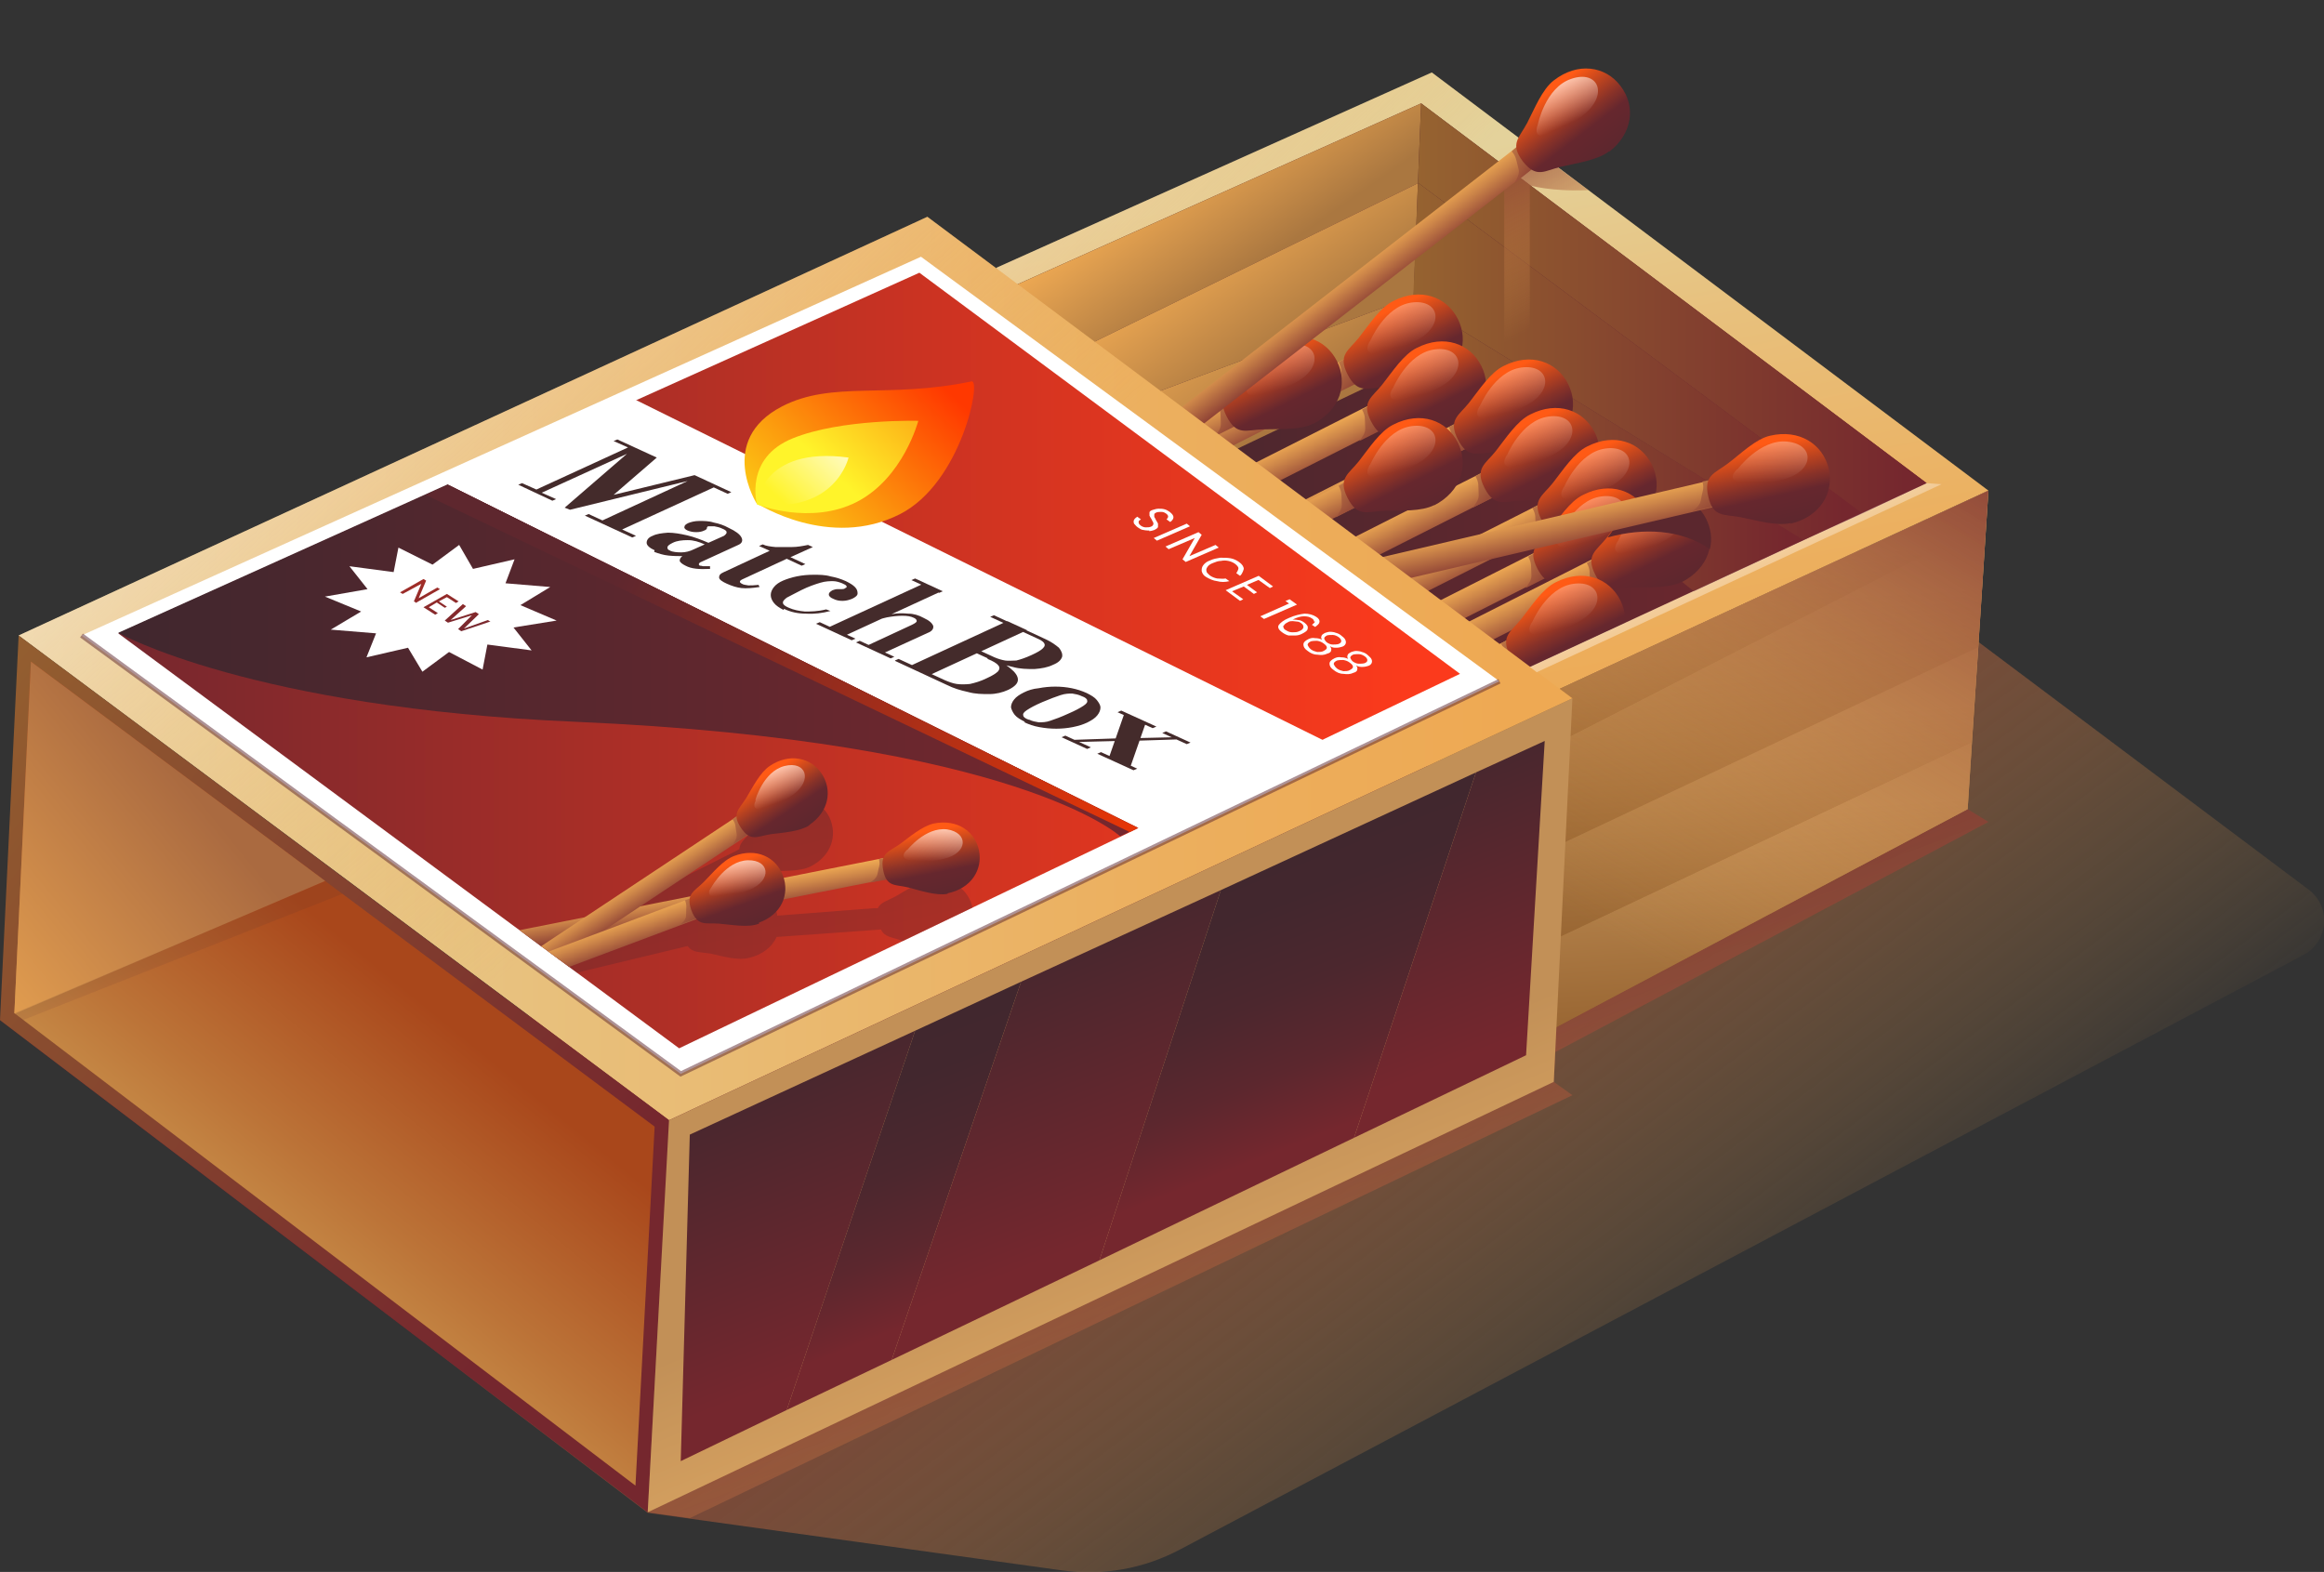 <?xml version="1.0" encoding="UTF-8"?><svg xmlns="http://www.w3.org/2000/svg" width="43.63" height="29.51" xmlns:xlink="http://www.w3.org/1999/xlink" viewBox="0 0 43.63 29.51"><rect x="0" y="0" width="43.63" height="29.51" fill="#333333" stroke="none"/><defs><linearGradient id="linear-gradient" x1="20.29" y1="16.06" x2="30.28" y2="29.34" gradientUnits="userSpaceOnUse"><stop offset="0" stop-color="#75272e"/><stop offset=".65" stop-color="#c98247" stop-opacity=".3"/><stop offset=".96" stop-color="#eea953" stop-opacity="0"/></linearGradient><linearGradient id="linear-gradient-2" x1="23.07" y1="17.41" x2="28.57" y2="32.18" xlink:href="#linear-gradient"/><linearGradient id="linear-gradient-3" x1="27.17" y1="2.87" x2="29.5" y2="14.6" gradientUnits="userSpaceOnUse"><stop offset="0" stop-color="#e4d29b"/><stop offset=".34" stop-color="#e8c07c"/><stop offset=".74" stop-color="#ecaf5e"/><stop offset=".96" stop-color="#eea953"/></linearGradient><linearGradient id="linear-gradient-4" x1="17.83" y1="-3.16" x2="25.92" y2="5.25" gradientUnits="userSpaceOnUse"><stop offset="0" stop-color="#fff"/><stop offset=".96" stop-color="#eea953" stop-opacity="0"/></linearGradient><linearGradient id="linear-gradient-5" x1="18.65" y1="7.72" x2="36.17" y2="7.72" gradientUnits="userSpaceOnUse"><stop offset="0" stop-color="#40272e"/><stop offset=".12" stop-color="#46272e"/><stop offset=".96" stop-color="#75272e"/></linearGradient><linearGradient id="linear-gradient-6" x1="22.89" y1="5.49" x2="21.47" y2="3.47" gradientUnits="userSpaceOnUse"><stop offset="0" stop-color="#aa7740"/><stop offset=".3" stop-color="#c08746"/><stop offset=".96" stop-color="#eea953"/></linearGradient><linearGradient id="linear-gradient-7" x1="23.07" y1="7.37" x2="21.5" y2="5.13" xlink:href="#linear-gradient-6"/><linearGradient id="linear-gradient-8" x1="22.31" y1="9.12" x2="20.63" y2="6.73" xlink:href="#linear-gradient-6"/><linearGradient id="linear-gradient-9" x1="26.62" y1="5.79" x2="36.17" y2="5.79" gradientUnits="userSpaceOnUse"><stop offset="0" stop-color="#966330"/><stop offset=".21" stop-color="#8e552f"/><stop offset=".96" stop-color="#75272e"/></linearGradient><linearGradient id="linear-gradient-10" x1="26.49" y1="8.37" x2="33.86" y2="8.37" xlink:href="#linear-gradient-9"/><linearGradient id="linear-gradient-11" x1="26.53" y1="6.79" x2="34.96" y2="6.79" xlink:href="#linear-gradient-9"/><linearGradient id="linear-gradient-12" x1="27.58" y1="2.3" x2="29.46" y2="6.01" xlink:href="#linear-gradient"/><clipPath id="clippath"><path d="m18.65,5.54l8.03-3.6.73.55s3.03-3.2,3.72-2.35c1.45,1.8-1.61,3.93-1.61,3.93l6.66,5-9.59,4.43-7.94-7.96Z" style="fill:none; stroke-width:0px;"/></clipPath><linearGradient id="linear-gradient-13" x1="21.31" y1="9.59" x2="20.89" y2="8.72" gradientUnits="userSpaceOnUse"><stop offset="0" stop-color="#75272e"/><stop offset=".05" stop-color="#7b2d2f"/><stop offset=".68" stop-color="#cd8649"/><stop offset=".96" stop-color="#eea953"/></linearGradient><linearGradient id="linear-gradient-14" x1="25.71" y1="7.49" x2="24.54" y2="6.38" xlink:href="#linear-gradient-13"/><linearGradient id="linear-gradient-15" x1="26.02" y1="5.86" x2="26.83" y2="7.47" gradientUnits="userSpaceOnUse"><stop offset="0" stop-color="#ff5a15"/><stop offset=".1" stop-color="#e15019"/><stop offset=".41" stop-color="#893228"/><stop offset=".56" stop-color="#66272e"/><stop offset=".96" stop-color="#5b272e"/></linearGradient><linearGradient id="linear-gradient-16" x1="26.1" y1="5.37" x2="26.38" y2="6.54" gradientUnits="userSpaceOnUse"><stop offset="0" stop-color="#fff"/><stop offset=".47" stop-color="#fff" stop-opacity=".49"/><stop offset=".81" stop-color="#fff" stop-opacity=".14"/><stop offset=".96" stop-color="#fff" stop-opacity="0"/></linearGradient><linearGradient id="linear-gradient-17" x1="21.74" y1="10.48" x2="21.33" y2="9.6" xlink:href="#linear-gradient-13"/><linearGradient id="linear-gradient-18" x1="26.15" y1="8.38" x2="24.98" y2="7.26" xlink:href="#linear-gradient-13"/><linearGradient id="linear-gradient-19" x1="26.45" y1="6.74" x2="27.26" y2="8.36" xlink:href="#linear-gradient-15"/><linearGradient id="linear-gradient-20" x1="26.54" y1="6.26" x2="26.82" y2="7.43" xlink:href="#linear-gradient-16"/><linearGradient id="linear-gradient-21" x1="23.37" y1="10.81" x2="22.96" y2="9.94" xlink:href="#linear-gradient-13"/><linearGradient id="linear-gradient-22" x1="27.78" y1="8.71" x2="26.61" y2="7.6" xlink:href="#linear-gradient-13"/><linearGradient id="linear-gradient-23" x1="28.09" y1="7.08" x2="28.89" y2="8.69" xlink:href="#linear-gradient-15"/><linearGradient id="linear-gradient-24" x1="28.17" y1="6.59" x2="28.45" y2="7.76" xlink:href="#linear-gradient-16"/><linearGradient id="linear-gradient-25" x1="23.88" y1="11.73" x2="23.47" y2="10.86" xlink:href="#linear-gradient-13"/><linearGradient id="linear-gradient-26" x1="28.28" y1="9.63" x2="27.11" y2="8.51" xlink:href="#linear-gradient-13"/><linearGradient id="linear-gradient-27" x1="28.59" y1="8" x2="29.4" y2="9.61" xlink:href="#linear-gradient-15"/><linearGradient id="linear-gradient-28" x1="28.68" y1="7.51" x2="28.96" y2="8.68" xlink:href="#linear-gradient-16"/><linearGradient id="linear-gradient-29" x1="24.95" y1="12.33" x2="24.54" y2="11.46" xlink:href="#linear-gradient-13"/><linearGradient id="linear-gradient-30" x1="29.35" y1="10.23" x2="28.18" y2="9.11" xlink:href="#linear-gradient-13"/><linearGradient id="linear-gradient-31" x1="29.66" y1="8.6" x2="30.47" y2="10.21" xlink:href="#linear-gradient-15"/><linearGradient id="linear-gradient-32" x1="29.75" y1="8.11" x2="30.03" y2="9.28" xlink:href="#linear-gradient-16"/><linearGradient id="linear-gradient-33" x1="24.87" y1="13.24" x2="24.46" y2="12.36" xlink:href="#linear-gradient-13"/><linearGradient id="linear-gradient-34" x1="29.27" y1="11.14" x2="28.1" y2="10.02" xlink:href="#linear-gradient-13"/><linearGradient id="linear-gradient-35" x1="29.58" y1="9.5" x2="30.39" y2="11.12" xlink:href="#linear-gradient-15"/><linearGradient id="linear-gradient-36" x1="29.67" y1="9.02" x2="29.95" y2="10.19" xlink:href="#linear-gradient-16"/><linearGradient id="linear-gradient-37" x1="25.96" y1="13.36" x2="25.55" y2="12.48" xlink:href="#linear-gradient-13"/><linearGradient id="linear-gradient-38" x1="30.36" y1="11.26" x2="29.19" y2="10.14" xlink:href="#linear-gradient-13"/><linearGradient id="linear-gradient-39" x1="30.67" y1="9.62" x2="31.48" y2="11.24" xlink:href="#linear-gradient-15"/><linearGradient id="linear-gradient-40" x1="30.76" y1="9.13" x2="31.04" y2="10.3" xlink:href="#linear-gradient-16"/><linearGradient id="linear-gradient-41" x1="31.54" y1="12.59" x2="31.25" y2="10.73" xlink:href="#linear-gradient-15"/><linearGradient id="linear-gradient-42" x1="21.31" y1="11.91" x2="20.89" y2="11.04" xlink:href="#linear-gradient-13"/><linearGradient id="linear-gradient-43" x1="25.71" y1="9.81" x2="24.54" y2="8.69" xlink:href="#linear-gradient-13"/><linearGradient id="linear-gradient-44" x1="26.02" y1="8.18" x2="26.83" y2="9.79" xlink:href="#linear-gradient-15"/><linearGradient id="linear-gradient-45" x1="26.1" y1="7.69" x2="26.38" y2="8.86" xlink:href="#linear-gradient-16"/><linearGradient id="linear-gradient-46" x1="139.99" y1="135.54" x2="139.57" y2="134.67" gradientTransform="translate(-76.42 -153.92) rotate(13.67)" xlink:href="#linear-gradient-13"/><linearGradient id="linear-gradient-47" x1="144.39" y1="133.44" x2="143.22" y2="132.32" gradientTransform="translate(-76.42 -153.92) rotate(13.67)" xlink:href="#linear-gradient-13"/><linearGradient id="linear-gradient-48" x1="144.7" y1="131.81" x2="145.5" y2="133.42" gradientTransform="translate(-76.42 -153.92) rotate(13.67)" xlink:href="#linear-gradient-15"/><linearGradient id="linear-gradient-49" x1="144.78" y1="131.32" x2="145.06" y2="132.49" gradientTransform="translate(-76.42 -153.92) rotate(13.67)" xlink:href="#linear-gradient-16"/><linearGradient id="linear-gradient-50" x1="19.04" y1="10.39" x2="18.63" y2="9.51" xlink:href="#linear-gradient-13"/><linearGradient id="linear-gradient-51" x1="23.44" y1="8.29" x2="22.27" y2="7.17" xlink:href="#linear-gradient-13"/><linearGradient id="linear-gradient-52" x1="23.75" y1="6.65" x2="24.56" y2="8.27" xlink:href="#linear-gradient-15"/><linearGradient id="linear-gradient-53" x1="23.84" y1="6.17" x2="24.12" y2="7.34" xlink:href="#linear-gradient-16"/><linearGradient id="linear-gradient-54" x1="24.35" y1="14.87" x2="23.94" y2="14" xlink:href="#linear-gradient-13"/><linearGradient id="linear-gradient-55" x1="28.76" y1="12.77" x2="27.59" y2="11.65" xlink:href="#linear-gradient-13"/><linearGradient id="linear-gradient-56" x1="29.07" y1="11.14" x2="29.87" y2="12.75" xlink:href="#linear-gradient-15"/><linearGradient id="linear-gradient-57" x1="29.15" y1="10.65" x2="29.43" y2="11.82" xlink:href="#linear-gradient-16"/><linearGradient id="linear-gradient-58" x1="-55.18" y1="-120.17" x2="-55.6" y2="-121.05" gradientTransform="translate(102.3 113.7) rotate(-11.03)" xlink:href="#linear-gradient-13"/><linearGradient id="linear-gradient-59" x1="-50.78" y1="-122.27" x2="-51.95" y2="-123.39" gradientTransform="translate(102.3 113.7) rotate(-11.03)" xlink:href="#linear-gradient-13"/><linearGradient id="linear-gradient-60" x1="-50.47" y1="-123.91" x2="-49.66" y2="-122.29" gradientTransform="translate(102.3 113.7) rotate(-11.03)" xlink:href="#linear-gradient-15"/><linearGradient id="linear-gradient-61" x1="-50.38" y1="-124.4" x2="-50.1" y2="-123.23" gradientTransform="translate(102.3 113.7) rotate(-11.03)" xlink:href="#linear-gradient-16"/><linearGradient id="linear-gradient-62" x1="32.52" y1="19.04" x2="32.03" y2="11.15" gradientUnits="userSpaceOnUse"><stop offset="0" stop-color="#966330"/><stop offset=".96" stop-color="#c29057"/></linearGradient><linearGradient id="linear-gradient-63" x1="32.39" y1="19.41" x2="32.11" y2="15.12" xlink:href="#linear-gradient-62"/><linearGradient id="linear-gradient-64" x1="32.23" y1="14.4" x2="31.98" y2="10.37" xlink:href="#linear-gradient-62"/><linearGradient id="linear-gradient-65" x1="32.33" y1="16.04" x2="32.02" y2="11.15" xlink:href="#linear-gradient-62"/><linearGradient id="linear-gradient-66" x1="32.34" y1="17.73" x2="32.07" y2="13.36" xlink:href="#linear-gradient-62"/><linearGradient id="linear-gradient-67" x1="36.78" y1="6.41" x2="29.86" y2="17.98" xlink:href="#linear-gradient"/><linearGradient id="linear-gradient-68" x1=".35" y1="12.55" x2="29.52" y2="12.55" xlink:href="#linear-gradient-3"/><linearGradient id="linear-gradient-69" x1="3.73" y1=".09" x2="15.85" y2="13.54" xlink:href="#linear-gradient-4"/><linearGradient id="linear-gradient-70" x1="-2.39" y1="13.87" x2="11.15" y2="23.72" xlink:href="#linear-gradient-9"/><clipPath id="clippath-1"><polygon points=".27 19.02 .58 12.42 12.29 21.15 11.93 27.89 .27 19.02" style="fill:none; stroke-width:0px;"/></clipPath><linearGradient id="linear-gradient-71" x1="4.14" y1="22.74" x2="7.73" y2="18.36" gradientUnits="userSpaceOnUse"><stop offset="0" stop-color="#c78c48"/><stop offset=".31" stop-color="#bc7438"/><stop offset=".96" stop-color="#a9471b"/></linearGradient><linearGradient id="linear-gradient-72" x1="3.2" y1="14.31" x2="-2.17" y2="18.69" gradientUnits="userSpaceOnUse"><stop offset="0" stop-color="#aa6a40"/><stop offset=".3" stop-color="#c07e46"/><stop offset=".96" stop-color="#eea953"/></linearGradient><linearGradient id="linear-gradient-73" x1="22.9" y1="25.69" x2="21.24" y2="21.71" gradientUnits="userSpaceOnUse"><stop offset="0" stop-color="#dca763"/><stop offset=".96" stop-color="#c29057"/></linearGradient><linearGradient id="linear-gradient-74" x1="13.47" y1="19.59" x2="15.92" y2="25.75" xlink:href="#linear-gradient-5"/><linearGradient id="linear-gradient-75" x1="15.47" y1="18.67" x2="17.91" y2="24.8" gradientUnits="userSpaceOnUse"><stop offset="0" stop-color="#40272e"/><stop offset=".31" stop-color="#42272e"/><stop offset=".55" stop-color="#4c272e"/><stop offset=".76" stop-color="#5c272e"/><stop offset=".95" stop-color="#73272e"/><stop offset=".96" stop-color="#75272e"/></linearGradient><linearGradient id="linear-gradient-76" x1="18.31" y1="17.29" x2="20.78" y2="23.49" xlink:href="#linear-gradient-5"/><linearGradient id="linear-gradient-77" x1="22.66" y1="15.26" x2="25.11" y2="21.45" xlink:href="#linear-gradient-75"/><linearGradient id="linear-gradient-78" x1="25.77" y1="14.01" x2="28.11" y2="19.89" xlink:href="#linear-gradient-5"/><linearGradient id="linear-gradient-79" x1="2.22" y1="12.4" x2="27.41" y2="12.4" gradientUnits="userSpaceOnUse"><stop offset="0" stop-color="#75272e"/><stop offset=".61" stop-color="#c32"/><stop offset=".96" stop-color="#fb3a1c"/></linearGradient><linearGradient id="linear-gradient-80" x1="31.39" y1="8.38" x2="33.41" y2="12.48" xlink:href="#linear-gradient-16"/><linearGradient id="linear-gradient-81" x1="2.22" y1="12.41" x2="21.36" y2="12.41" xlink:href="#linear-gradient-5"/><linearGradient id="linear-gradient-82" x1="661.53" y1="476.58" x2="661.53" y2="482.39" gradientTransform="translate(-34.51 -495.5) rotate(42.77) scale(.76 .7) skewX(-18.64)" gradientUnits="userSpaceOnUse"><stop offset="0" stop-color="#ff3800"/><stop offset=".63" stop-color="#fc970d"/><stop offset=".96" stop-color="#fcc614"/></linearGradient><linearGradient id="linear-gradient-83" x1="661.55" y1="480.29" x2="661.55" y2="475.83" gradientTransform="translate(-34.51 -495.5) rotate(42.77) scale(.76 .7) skewX(-18.64)" gradientUnits="userSpaceOnUse"><stop offset="0" stop-color="#fff42a"/><stop offset=".52" stop-color="#fdb819"/><stop offset=".96" stop-color="#fd8a0c"/></linearGradient><linearGradient id="linear-gradient-84" x1="661.51" y1="481.77" x2="661.51" y2="478.59" gradientTransform="translate(-34.51 -495.5) rotate(42.77) scale(.76 .7) skewX(-18.64)" gradientUnits="userSpaceOnUse"><stop offset="0" stop-color="#fff42a"/><stop offset=".22" stop-color="#fff65c"/><stop offset=".73" stop-color="#fffcd0"/><stop offset=".96" stop-color="#fff"/></linearGradient><clipPath id="clippath-2"><polygon points="2.22 11.89 17.26 5.12 27.41 12.65 12.75 19.68 2.22 11.89" style="fill:none; stroke-width:0px;"/></clipPath><linearGradient id="linear-gradient-85" x1="10.83" y1="14.22" x2="12.03" y2="19.24" xlink:href="#linear-gradient-5"/><linearGradient id="linear-gradient-86" x1="135.73" y1="105.72" x2="135.41" y2="105.03" gradientTransform="translate(-89.19 -120.97) rotate(15.65)" xlink:href="#linear-gradient-13"/><linearGradient id="linear-gradient-87" x1="139.21" y1="104.06" x2="138.29" y2="103.18" gradientTransform="translate(-89.19 -120.97) rotate(15.65)" xlink:href="#linear-gradient-13"/><linearGradient id="linear-gradient-88" x1="139.45" y1="102.77" x2="140.09" y2="104.05" gradientTransform="translate(-89.19 -120.97) rotate(15.65)" xlink:href="#linear-gradient-15"/><linearGradient id="linear-gradient-89" x1="139.52" y1="102.39" x2="139.74" y2="103.31" gradientTransform="translate(-89.19 -120.97) rotate(15.65)" xlink:href="#linear-gradient-16"/><linearGradient id="linear-gradient-90" x1="-20.54" y1="-46.99" x2="-20.87" y2="-47.68" gradientTransform="translate(36.93 62.18) rotate(-6.72)" xlink:href="#linear-gradient-13"/><linearGradient id="linear-gradient-91" x1="-17.07" y1="-48.64" x2="-17.99" y2="-49.53" gradientTransform="translate(36.93 62.18) rotate(-6.72)" xlink:href="#linear-gradient-13"/><linearGradient id="linear-gradient-92" x1="-16.83" y1="-49.93" x2="-16.19" y2="-48.66" gradientTransform="translate(36.93 62.18) rotate(-6.72)" xlink:href="#linear-gradient-15"/><linearGradient id="linear-gradient-93" x1="-16.76" y1="-50.32" x2="-16.54" y2="-49.39" gradientTransform="translate(36.93 62.18) rotate(-6.72)" xlink:href="#linear-gradient-16"/><linearGradient id="linear-gradient-94" x1="63.45" y1="51" x2="63.12" y2="50.31" gradientTransform="translate(-47.87 -38.85) rotate(6.26)" xlink:href="#linear-gradient-13"/><linearGradient id="linear-gradient-95" x1="66.92" y1="49.34" x2="66" y2="48.46" gradientTransform="translate(-47.87 -38.85) rotate(6.26)" xlink:href="#linear-gradient-13"/><linearGradient id="linear-gradient-96" x1="67.17" y1="48.05" x2="67.8" y2="49.33" gradientTransform="translate(-47.87 -38.85) rotate(6.26)" xlink:href="#linear-gradient-15"/><linearGradient id="linear-gradient-97" x1="67.23" y1="47.67" x2="67.45" y2="48.59" gradientTransform="translate(-47.87 -38.85) rotate(6.26)" xlink:href="#linear-gradient-16"/><linearGradient id="linear-gradient-98" x1="3.35" y1="17.92" x2="3.45" y2="18.2" xlink:href="#linear-gradient-5"/><linearGradient id="linear-gradient-99" x1="23.18" y1="16" x2="11.01" y2="10.71" gradientUnits="userSpaceOnUse"><stop offset="0" stop-color="#ff3800"/><stop offset=".67" stop-color="#8c2b20"/><stop offset=".96" stop-color="#5e272e"/></linearGradient><linearGradient id="linear-gradient-100" x1="7.96" y1="11.92" x2="7.65" y2="8.72" xlink:href="#linear-gradient-79"/><linearGradient id="linear-gradient-101" x1="8.32" y1="11.88" x2="8.01" y2="8.69" xlink:href="#linear-gradient-79"/><linearGradient id="linear-gradient-102" x1="8.79" y1="11.83" x2="8.48" y2="8.64" xlink:href="#linear-gradient-79"/></defs><g style="isolation:isolate;"><g id="_Слой_2"><g id="_Слой_1-2"><path d="m0,19.15l12.16,9.25,7.77,1.08c.77.11,1.55-.03,2.24-.4l21.07-11.15c.48-.25.53-.91.1-1.23l-12.84-9.63L7.07,20.75,0,19.15Z" style="fill:url(#linear-gradient); mix-blend-mode:multiply; stroke-width:0px;"/><polygon points="12.16 28.39 12.95 28.5 29.52 20.56 29.17 20.31 29.2 19.75 37.33 15.43 36.94 15.19 25.37 20.47 12.16 28.39" style="fill:url(#linear-gradient-2); mix-blend-mode:multiply; stroke-width:0px;"/><polygon points="18.7 5.03 26.88 1.36 37.33 9.21 26.78 14.09 18.7 5.03" style="fill:url(#linear-gradient-3); stroke-width:0px;"/><polygon points="18.7 5.03 26.88 1.36 37.33 9.21 26.78 14.09 18.7 5.03" style="fill:url(#linear-gradient-4); mix-blend-mode:screen; stroke-width:0px;"/><polygon points="18.65 5.54 26.68 1.94 36.17 9.07 26.59 13.51 18.65 5.54" style="fill:url(#linear-gradient-5); stroke-width:0px;"/><polygon points="26.68 1.94 18.65 5.54 18.11 7.61 26.62 3.44 26.68 1.94" style="fill:url(#linear-gradient-6); stroke-width:0px;"/><polygon points="18.11 7.61 17.79 8.83 26.54 5.56 26.62 3.44 18.11 7.61" style="fill:url(#linear-gradient-7); stroke-width:0px;"/><polygon points="17.13 11.33 26.49 6.87 26.54 5.56 17.79 8.83 17.13 11.33" style="fill:url(#linear-gradient-8); stroke-width:0px;"/><polygon points="26.68 1.94 26.62 3.43 34.96 9.64 36.17 9.07 26.68 1.94" style="fill:url(#linear-gradient-9); stroke-width:0px;"/><polygon points="26.49 6.87 31.8 11.1 33.86 10.14 26.53 5.64 26.49 6.87" style="fill:url(#linear-gradient-10); stroke-width:0px;"/><polygon points="26.62 3.43 26.53 5.64 33.86 10.14 34.96 9.64 26.62 3.43" style="fill:url(#linear-gradient-11); stroke-width:0px;"/><path d="m28.72,6.75v-3.27s.39.12,1.1.09l-.86-.64-.72.26v3.56h.49Z" style="fill:url(#linear-gradient-12); mix-blend-mode:multiply; stroke-width:0px;"/><g style="clip-path:url(#clippath);"><path d="m16.61,11.39h0c-.06-.12-.01-.28.11-.34l8.5-4.3c.12-.06.28-.01.34.11h0c.06.12.01.28-.11.34l-8.5,4.3c-.12.06-.28.01-.34-.11Z" style="fill:url(#linear-gradient-13); stroke-width:0px;"/><path d="m25.56,6.86c-.06-.12-.21-.17-.34-.11l-.09.05c.07.13.05.16.06.36,0,.09-.06.16-.11.23l.38-.19c.12-.06.17-.21.11-.34Z" style="fill:url(#linear-gradient-14); stroke-width:0px;"/><path d="m26.93,7.16c-.25.13-.64.1-.94.11-.32.01-.5.13-.69-.24-.19-.37.02-.45.21-.69.19-.24.4-.57.65-.69.51-.26,1-.08,1.21.34.21.42.06.92-.45,1.18Z" style="fill:url(#linear-gradient-15); stroke-width:0px;"/><path d="m25.72,6.41s.27-.66.78-.73c.51-.07.63.4.13.69-.5.29-1.14.41-.91.03Z" style="fill:url(#linear-gradient-16); mix-blend-mode:screen; opacity:.49; stroke-width:0px;"/><path d="m17.05,12.27h0c-.06-.12-.01-.28.11-.34l8.5-4.3c.12-.06.28-.01.34.11h0c.06.12.01.28-.11.34l-8.5,4.3c-.12.06-.28.01-.34-.11Z" style="fill:url(#linear-gradient-17); stroke-width:0px;"/><path d="m26,7.75c-.06-.12-.21-.17-.34-.11l-.09.05c.07.13.05.16.06.36,0,.09-.06.16-.11.23l.38-.19c.12-.06.17-.21.11-.34Z" style="fill:url(#linear-gradient-18); stroke-width:0px;"/><path d="m27.37,8.04c-.25.13-.64.1-.94.11-.32.01-.5.13-.69-.24-.19-.37.02-.45.21-.69.19-.24.4-.57.65-.69.51-.26,1-.08,1.21.34.21.42.06.92-.45,1.18Z" style="fill:url(#linear-gradient-19); stroke-width:0px;"/><path d="m26.15,7.29s.27-.66.78-.73c.51-.07.63.4.13.69-.5.29-1.14.41-.91.03Z" style="fill:url(#linear-gradient-20); mix-blend-mode:screen; opacity:.49; stroke-width:0px;"/><path d="m18.68,12.61h0c-.06-.12-.01-.28.11-.34l8.5-4.3c.12-.06.28-.01.34.11h0c.06.12.01.28-.11.34l-8.5,4.3c-.12.06-.28.01-.34-.11Z" style="fill:url(#linear-gradient-21); stroke-width:0px;"/><path d="m27.63,8.08c-.06-.12-.21-.17-.34-.11l-.09.05c.07.13.05.16.06.36,0,.09-.06.16-.11.23l.38-.19c.12-.06.17-.21.11-.34Z" style="fill:url(#linear-gradient-22); stroke-width:0px;"/><path d="m29,8.38c-.25.13-.64.1-.94.11-.32.01-.5.13-.69-.24-.19-.37.02-.45.21-.69.19-.24.4-.57.65-.69.51-.26,1-.08,1.21.34.21.42.06.92-.45,1.18Z" style="fill:url(#linear-gradient-23); stroke-width:0px;"/><path d="m27.78,7.63s.27-.66.78-.73c.51-.07.63.4.13.69-.5.29-1.14.41-.91.03Z" style="fill:url(#linear-gradient-24); mix-blend-mode:screen; opacity:.49; stroke-width:0px;"/><path d="m19.18,13.53h0c-.06-.12-.01-.28.11-.34l8.5-4.3c.12-.06.28-.01.34.11h0c.06.12.01.28-.11.34l-8.5,4.3c-.12.06-.28.01-.34-.11Z" style="fill:url(#linear-gradient-25); stroke-width:0px;"/><path d="m28.13,9c-.06-.12-.21-.17-.34-.11l-.09.05c.07.13.05.16.06.36,0,.09-.06.16-.11.23l.38-.19c.12-.06.17-.21.11-.34Z" style="fill:url(#linear-gradient-26); stroke-width:0px;"/><path d="m29.5,9.29c-.25.13-.64.1-.94.11-.32.01-.5.13-.69-.24-.19-.37.02-.45.21-.69.19-.24.4-.57.65-.69.51-.26,1-.08,1.21.34.21.42.06.92-.45,1.18Z" style="fill:url(#linear-gradient-27); stroke-width:0px;"/><path d="m28.29,8.55s.27-.66.78-.73c.51-.07.63.4.13.69-.5.29-1.14.41-.91.03Z" style="fill:url(#linear-gradient-28); mix-blend-mode:screen; opacity:.49; stroke-width:0px;"/><path d="m20.25,14.13h0c-.06-.12-.01-.28.11-.34l8.5-4.3c.12-.06.28-.01.34.11h0c.06.12.01.28-.11.34l-8.5,4.3c-.12.06-.28.01-.34-.11Z" style="fill:url(#linear-gradient-29); stroke-width:0px;"/><path d="m29.2,9.6c-.06-.12-.21-.17-.34-.11l-.09.05c.07.13.05.16.06.36,0,.09-.06.16-.11.23l.38-.19c.12-.06.17-.21.11-.34Z" style="fill:url(#linear-gradient-30); stroke-width:0px;"/><path d="m30.57,9.89c-.25.13-.64.1-.94.11-.32.01-.5.13-.69-.24-.19-.37.02-.45.21-.69.19-.24.4-.57.65-.69.51-.26,1-.08,1.21.34.21.42.06.92-.45,1.18Z" style="fill:url(#linear-gradient-31); stroke-width:0px;"/><path d="m29.36,9.15s.27-.66.78-.73c.51-.07.63.4.13.69s-1.14.41-.91.03Z" style="fill:url(#linear-gradient-32); mix-blend-mode:screen; opacity:.49; stroke-width:0px;"/><path d="m20.17,15.03h0c-.06-.12-.01-.28.11-.34l8.5-4.3c.12-.06.28-.01.34.11h0c.06.12.01.28-.11.34l-8.5,4.3c-.12.06-.28.01-.34-.11Z" style="fill:url(#linear-gradient-33); stroke-width:0px;"/><path d="m29.12,10.51c-.06-.12-.21-.17-.34-.11l-.09.05c.07.13.05.16.06.36,0,.09-.06.16-.11.23l.38-.19c.12-.06.17-.21.11-.34Z" style="fill:url(#linear-gradient-34); stroke-width:0px;"/><path d="m30.49,10.8c-.25.13-.64.1-.94.11-.32.01-.5.13-.69-.24-.19-.37.02-.45.21-.69.19-.24.4-.57.65-.69.51-.26,1-.08,1.21.34.21.42.06.92-.45,1.18Z" style="fill:url(#linear-gradient-35); stroke-width:0px;"/><path d="m29.28,10.05s.27-.66.78-.73c.51-.07.63.4.13.69-.5.29-1.14.41-.91.03Z" style="fill:url(#linear-gradient-36); mix-blend-mode:screen; opacity:.49; stroke-width:0px;"/><path d="m21.26,15.15h0c-.06-.12-.01-.28.11-.34l8.5-4.3c.12-.06.28-.01.34.11h0c.06.12.01.28-.11.34l-8.5,4.3c-.12.06-.28.01-.34-.11Z" style="fill:url(#linear-gradient-37); stroke-width:0px;"/><path d="m30.22,10.63c-.06-.12-.21-.17-.34-.11l-.09.05c.07.13.05.16.06.36,0,.09-.06.16-.11.23l.38-.19c.12-.06.17-.21.11-.34Z" style="fill:url(#linear-gradient-38); stroke-width:0px;"/><path d="m31.58,10.92c-.25.13-.64.1-.94.11-.32.01-.5.13-.69-.24-.19-.37.02-.45.21-.69.19-.24.4-.57.65-.69.51-.26,1-.08,1.21.34.21.42.06.92-.45,1.18Z" style="fill:url(#linear-gradient-39); stroke-width:0px;"/><path d="m30.37,10.17s.27-.66.78-.73.63.4.13.69c-.5.29-1.14.41-.91.03Z" style="fill:url(#linear-gradient-40); mix-blend-mode:screen; opacity:.49; stroke-width:0px;"/><path d="m32.03,9.74c-.21-.42-.7-.59-1.21-.34-.25.12-.46.45-.64.69.68-.19,1.39-.15,1.92.22.05-.19.02-.39-.07-.57Z" style="fill:url(#linear-gradient-41); stroke-width:0px;"/><path d="m16.61,13.71h0c-.06-.12-.01-.28.11-.34l8.5-4.3c.12-.06.28-.01.34.11h0c.06.12.01.28-.11.34l-8.5,4.3c-.12.06-.28.01-.34-.11Z" style="fill:url(#linear-gradient-42); stroke-width:0px;"/><path d="m25.56,9.18c-.06-.12-.21-.17-.34-.11l-.09.05c.07.13.05.16.06.36,0,.09-.06.16-.11.23l.38-.19c.12-.06.17-.21.11-.34Z" style="fill:url(#linear-gradient-43); stroke-width:0px;"/><path d="m26.93,9.48c-.25.13-.64.1-.94.11-.32.01-.5.13-.69-.24-.19-.37.02-.45.21-.69.19-.24.4-.57.65-.69.51-.26,1-.08,1.21.34s.06.92-.45,1.18Z" style="fill:url(#linear-gradient-44); stroke-width:0px;"/><path d="m25.72,8.73s.27-.66.78-.73c.51-.07.63.4.13.69-.5.29-1.14.41-.91.03Z" style="fill:url(#linear-gradient-45); mix-blend-mode:screen; opacity:.49; stroke-width:0px;"/><path d="m22.59,11.5h0c-.03-.14.05-.27.19-.3l9.28-2.17c.14-.03.27.05.3.19h0c.03.14-.05.27-.19.3l-9.28,2.17c-.14.03-.27-.05-.3-.19Z" style="fill:url(#linear-gradient-46); stroke-width:0px;"/><path d="m32.36,9.21c-.03-.14-.17-.22-.3-.19l-.1.02c.04.14,0,.17-.03.36-.02.09-.09.14-.16.2l.41-.1c.14-.03.22-.17.19-.3Z" style="fill:url(#linear-gradient-47); stroke-width:0px;"/><path d="m33.62,9.82c-.27.06-.64-.05-.94-.11-.31-.06-.52.01-.61-.39-.09-.4.12-.43.37-.62.24-.18.52-.46.79-.52.55-.13.99.16,1.1.61.11.46-.16.91-.71,1.04Z" style="fill:url(#linear-gradient-48); stroke-width:0px;"/><path d="m32.62,8.81s.42-.57.93-.52c.52.05.52.54-.04.7-.56.16-1.21.13-.9-.18Z" style="fill:url(#linear-gradient-49); mix-blend-mode:screen; opacity:.49; stroke-width:0px;"/><path d="m14.34,12.18h0c-.06-.12-.01-.28.11-.34l8.5-4.3c.12-.06.28-.01.34.11h0c.06.12.01.28-.11.34l-8.5,4.3c-.12.06-.28.01-.34-.11Z" style="fill:url(#linear-gradient-50); stroke-width:0px;"/><path d="m23.29,7.66c-.06-.12-.21-.17-.34-.11l-.09.05c.07.13.05.16.06.36,0,.09-.06.16-.11.23l.38-.19c.12-.06.17-.21.11-.34Z" style="fill:url(#linear-gradient-51); stroke-width:0px;"/><path d="m24.66,7.95c-.25.13-.64.1-.94.11-.32.01-.5.13-.69-.24-.19-.37.02-.45.21-.69.19-.24.4-.57.65-.69.51-.26,1-.08,1.21.34.21.42.06.92-.45,1.18Z" style="fill:url(#linear-gradient-52); stroke-width:0px;"/><path d="m23.45,7.2s.27-.66.78-.73c.51-.07.63.4.13.69-.5.29-1.14.41-.91.03Z" style="fill:url(#linear-gradient-53); mix-blend-mode:screen; opacity:.49; stroke-width:0px;"/><path d="m19.66,16.67h0c-.06-.12-.01-.28.11-.34l8.5-4.3c.12-.06.28-.01.34.11h0c.06.12.01.28-.11.34l-8.5,4.3c-.12.06-.28.01-.34-.11Z" style="fill:url(#linear-gradient-54); stroke-width:0px;"/><path d="m28.61,12.14c-.06-.12-.21-.17-.34-.11l-.09.05c.07.13.05.16.06.36,0,.09-.06.16-.11.23l.38-.19c.12-.06.17-.21.11-.34Z" style="fill:url(#linear-gradient-55); stroke-width:0px;"/><path d="m29.98,12.44c-.25.13-.64.1-.94.11-.32.01-.5.13-.69-.24-.19-.37.02-.45.21-.69.19-.24.4-.57.65-.69.51-.26,1-.08,1.21.34s.06.92-.45,1.18Z" style="fill:url(#linear-gradient-56); stroke-width:0px;"/><path d="m28.76,11.69s.27-.66.78-.73.63.4.13.69c-.5.29-1.14.41-.91.03Z" style="fill:url(#linear-gradient-57); mix-blend-mode:screen; opacity:.49; stroke-width:0px;"/><path d="m20.89,8.97h0c-.09-.11-.07-.27.04-.35l7.52-5.84c.11-.09.27-.07.35.04h0c.09.11.07.27-.04.35l-7.52,5.84c-.11.09-.27.07-.35-.04Z" style="fill:url(#linear-gradient-58); stroke-width:0px;"/><path d="m28.81,2.81c-.09-.11-.24-.13-.35-.04l-.08.07c.09.11.08.15.13.34.02.09-.03.16-.07.25l.33-.26c.11-.09.13-.24.04-.35Z" style="fill:url(#linear-gradient-59); stroke-width:0px;"/><path d="m30.21,2.84c-.22.17-.61.22-.9.29-.31.07-.46.23-.72-.1-.25-.33-.07-.44.08-.72.14-.27.28-.63.5-.8.45-.35.97-.27,1.25.1.29.37.24.89-.21,1.24Z" style="fill:url(#linear-gradient-60); stroke-width:0px;"/><path d="m28.87,2.34s.14-.7.63-.86c.49-.17.7.27.26.65s-1.04.62-.89.21Z" style="fill:url(#linear-gradient-61); stroke-width:0px;"/></g><polygon points="37.33 9.21 36.94 15.19 27.56 20.16 26.78 14.09 37.33 9.21" style="fill:url(#linear-gradient-62); stroke-width:0px;"/><polygon points="27.56 20.16 36.94 15.19 37.02 13.93 27.35 18.5 27.56 20.16" style="fill:url(#linear-gradient-63); stroke-width:0px;"/><polygon points="37.33 9.21 26.78 14.09 26.92 15.14 37.29 9.83 37.33 9.21" style="fill:url(#linear-gradient-64); stroke-width:0px;"/><polygon points="26.92 15.14 27.14 16.87 37.14 12.15 37.29 9.83 26.92 15.14" style="fill:url(#linear-gradient-65); stroke-width:0px;"/><polygon points="27.35 18.5 37.02 13.93 37.14 12.15 27.14 16.87 27.35 18.5" style="fill:url(#linear-gradient-66); stroke-width:0px;"/><polygon points="26.78 14.09 26.92 15.14 27.14 16.87 27.35 18.5 27.56 20.16 36.94 15.19 37.02 13.93 37.14 12.15 37.29 9.83 37.33 9.21 26.78 14.09" style="fill:url(#linear-gradient-67); mix-blend-mode:multiply; stroke-width:0px;"/><polygon points="29.52 13.11 12.56 21.03 6.38 16.42 .35 11.93 17.41 4.07 29.52 13.11" style="fill:url(#linear-gradient-68); stroke-width:0px;"/><polygon points="29.52 13.11 12.56 21.03 6.38 16.42 .35 11.93 17.41 4.07 29.52 13.11" style="fill:url(#linear-gradient-69); mix-blend-mode:screen; stroke-width:0px;"/><polygon points=".35 11.93 0 19.15 12.16 28.39 12.56 21.03 .35 11.93" style="fill:url(#linear-gradient-70); stroke-width:0px;"/><g style="clip-path:url(#clippath-1);"><polygon points=".27 19.02 .58 12.42 12.29 21.15 11.93 27.89 .27 19.02" style="fill:url(#linear-gradient-71); stroke-width:0px;"/><polygon points="6.38 16.42 0 19.15 .35 11.93 6.38 16.42" style="fill:url(#linear-gradient-72); stroke-width:0px;"/></g><polygon points="12.16 28.39 29.17 20.31 29.52 13.11 12.56 21.03 12.16 28.39" style="fill:url(#linear-gradient-73); stroke-width:0px;"/><polygon points="12.95 21.3 12.78 27.43 14.77 26.47 17.18 19.35 12.95 21.3" style="fill:url(#linear-gradient-74); stroke-width:0px;"/><polygon points="19.17 18.43 17.18 19.35 14.77 26.47 16.74 25.53 19.17 18.43" style="fill:url(#linear-gradient-75); stroke-width:0px;"/><polygon points="19.17 18.43 16.74 25.53 20.64 23.66 22.92 16.71 19.17 18.43" style="fill:url(#linear-gradient-76); stroke-width:0px;"/><polygon points="27.71 14.5 22.92 16.71 20.64 23.66 25.42 21.36 27.71 14.5" style="fill:url(#linear-gradient-77); stroke-width:0px;"/><polygon points="29 13.91 27.71 14.5 25.42 21.36 28.65 19.81 29 13.91" style="fill:url(#linear-gradient-78); stroke-width:0px;"/><polygon points="1.53 11.93 17.29 4.82 28.15 12.79 12.78 20.16 1.53 11.93" style="fill:#fff; stroke-width:0px;"/><polygon points="2.22 11.89 17.26 5.12 27.41 12.65 12.75 19.68 2.22 11.89" style="fill:url(#linear-gradient-79); stroke-width:0px;"/><polygon points="8.35 9.07 21.48 15.6 24.89 13.92 11.9 7.49 8.35 9.07" style="fill:#fff; stroke-width:0px;"/><path d="m10.59,9.54l1.18-1.02h0s-1.6.73-1.6.73l.27.12-.07.03-.64-.3.07-.03.27.12,1.72-.79-.27-.12.07-.03.74.34-.81.7h0s1.52-.37,1.52-.37l.69.32-.07.03-.26-.12-1.72.79.26.12-.07.03-.89-.41.07-.03.26.12,1.6-.74h0s-2.21.54-2.21.54l-.1-.04Z" style="fill:#442b2b; stroke-width:0px;"/><path d="m12.29,10.33c-.09-.04-.15-.09-.15-.14,0-.05.03-.1.11-.13.08-.04.17-.05.29-.06.11,0,.23.02.36.05.13.03.26.08.4.14l.29-.13s.06-.04.05-.07c0-.03-.04-.05-.09-.07-.04-.02-.09-.03-.14-.04-.05,0-.08,0-.11,0-.02,0-.03.02-.03.04,0,.01-.02.03-.05.04-.04.02-.09.03-.15.03-.06,0-.11-.01-.16-.03-.05-.02-.07-.05-.06-.07,0-.03.03-.05.07-.07.05-.02.12-.04.21-.04.08,0,.18,0,.27.03.1.02.19.05.28.1.13.06.21.12.24.18.03.06.01.11-.06.14l-.72.33s-.02.02-.02.03c0,.01,0,.02.02.03.01,0,.03,0,.06.01.03,0,.07,0,.13,0v.05c-.2.01-.35,0-.46-.06-.06-.03-.1-.06-.11-.09,0-.03.01-.06.05-.09h0c-.07,0-.16,0-.26-.01-.1-.01-.19-.04-.27-.07Zm.29.01c.05.02.12.03.21.03.08,0,.16-.02.24-.06l.2-.09c-.11-.05-.21-.08-.32-.08-.1,0-.2.01-.28.05-.06.03-.09.05-.1.08,0,.03,0,.05.06.07Z" style="fill:#442b2b; stroke-width:0px;"/><path d="m13.65,10.96c-.09-.04-.15-.08-.15-.12,0-.04.02-.07.09-.1l.86-.4-.2-.09.07-.03c.06.03.14.04.24.05.09,0,.19,0,.3,0,.11,0,.21-.02.31-.04l.09.04-.42.19.28.13-.07.03-.28-.13-.82.38c-.07.03-.08.06-.02.09.03.02.07.02.12.03.05,0,.11,0,.19-.01l.02.04c-.13.02-.25.03-.34.02-.09-.01-.18-.04-.27-.08Z" style="fill:#442b2b; stroke-width:0px;"/><path d="m14.71,11.45c-.08-.04-.14-.08-.18-.13-.04-.05-.06-.1-.06-.15,0-.05.02-.1.06-.15.04-.05.1-.09.17-.12.07-.03.16-.06.26-.08.1-.02.2-.03.31-.03.11,0,.22,0,.32.03.11.02.2.05.29.09.08.04.13.07.17.11.04.04.05.08.05.12,0,.04-.04.07-.1.1-.05.02-.11.04-.18.04-.07,0-.12-.01-.18-.04-.05-.02-.08-.05-.08-.08,0-.03.02-.05.07-.08.03-.01.06-.02.09-.02.03,0,.05,0,.08,0,.02,0,.05,0,.07-.02.03-.01.03-.03.02-.04-.01-.02-.04-.03-.08-.05-.05-.02-.11-.04-.17-.04-.06,0-.14,0-.24.03-.1.03-.22.07-.36.14-.12.06-.21.11-.27.14-.05.04-.08.07-.07.1,0,.03.04.06.11.09.09.04.19.06.3.07.11,0,.24,0,.4-.04l.08.03c-.15.04-.3.06-.46.05-.15,0-.29-.03-.41-.09Z" style="fill:#442b2b; stroke-width:0px;"/><path d="m17.11,10.89l.07-.03.52.24-.07.03-.52-.24Zm-1.79.82l.07-.03.67.31-.07.03-.67-.31Zm.23.07l1.78-.82.32.15-1.78.82-.32-.15Zm.73.34l.84-.39c.06-.03.09-.05.09-.07,0-.02-.01-.04-.05-.06-.06-.03-.13-.04-.22-.04-.09,0-.18.01-.29.03-.1.02-.2.06-.3.1l.33-.19.06.03c.1-.02.21-.02.31-.01.1,0,.2.03.29.08.11.05.16.1.18.15.01.05-.02.1-.1.13l-.83.38-.32-.15Zm-.21-.06l.07-.03.65.3-.07.03-.65-.3Z" style="fill:#442b2b; stroke-width:0px;"/><path d="m18.22,12.21l.08-.04.37.17c.07.03.14.05.2.06.06.01.14,0,.21,0,.08-.02.17-.05.28-.1.11-.05.18-.09.22-.13.04-.04.04-.07.02-.1-.02-.03-.07-.06-.14-.09l-.87-.4.07-.03.97.45c.11.05.19.11.25.16.05.06.07.12.06.17-.02.06-.07.11-.17.15-.1.05-.22.07-.35.08-.13,0-.27,0-.41-.04-.14-.03-.28-.08-.42-.14l-.37-.17Zm-1.42.19l.07-.03.87.4c.07.03.15.06.22.07.07.01.16.01.25,0,.09-.02.2-.05.32-.11.11-.05.17-.09.21-.13.03-.04.03-.08,0-.11-.03-.04-.1-.08-.2-.12v-.07c.19.08.32.16.42.24.1.08.15.15.15.22,0,.07-.06.13-.18.19-.11.05-.23.08-.36.08-.13,0-.26,0-.4-.04-.14-.03-.27-.07-.39-.13l-.97-.45Zm.29.1l1.82-.84.37.17-1.82.84-.37-.17Z" style="fill:#442b2b; stroke-width:0px;"/><path d="m19.24,13.55c-.08-.04-.15-.08-.19-.13-.04-.05-.06-.1-.07-.14,0-.05.02-.1.06-.15.04-.05.1-.09.18-.13.08-.04.17-.07.28-.08.1-.02.21-.03.31-.03.11,0,.21.01.31.03.1.02.19.05.28.09.08.04.15.08.19.13.04.05.07.1.07.14,0,.05-.02.1-.06.15-.04.05-.1.09-.18.13-.08.04-.18.07-.28.09-.1.02-.21.03-.31.03-.11,0-.21-.01-.32-.03s-.19-.05-.28-.09Zm.08-.04c.06.03.12.04.18.05.06,0,.14,0,.22-.03.09-.03.2-.07.33-.13.14-.06.23-.11.29-.15.06-.04.08-.07.07-.1,0-.03-.04-.06-.1-.08-.06-.03-.12-.04-.18-.05-.06,0-.13,0-.22.03-.09.03-.2.07-.34.13-.14.06-.23.11-.29.15-.06.04-.08.07-.07.1,0,.03.04.06.1.08Z" style="fill:#442b2b; stroke-width:0px;"/><path d="m19.93,13.84l.07-.03.48.22-.07.03-.48-.22Zm1.05-.47l.07-.03.66.3-.07.03-.66-.3Zm-.16.85l.29-.83.4.18-.29.83-.39-.18Zm-.69-.33l.89-.03-.02.05-.79.02-.09-.04Zm1.07.02v-.05s.85-.02.85-.02l.09.04-.94.03Zm-.6.24l.07-.03.68.31-.07.03-.68-.31Zm1.22-.39l.07-.03.46.21-.07.03-.46-.21Z" style="fill:#442b2b; stroke-width:0px;"/><polygon points="28.72 12.52 28.85 12.62 36.45 9.09 36.17 9.07 28.72 12.52" style="fill:url(#linear-gradient-80); mix-blend-mode:overlay; stroke-width:0px;"/><path d="m8.41,9.1l12.95,6.44-.33.16s-1.92-1.79-10.23-2.15c-6.09-.26-8.58-1.67-8.58-1.67l6.19-2.79Z" style="fill:url(#linear-gradient-81); stroke-width:0px;"/><polygon points="9.66 10.5 9.49 10.95 10.33 11.02 9.77 11.36 10.45 11.65 9.64 11.78 9.98 12.21 9.15 12.1 9.06 12.57 8.43 12.24 7.93 12.61 7.66 12.16 6.88 12.34 7.06 11.89 6.21 11.82 6.78 11.48 6.1 11.2 6.9 11.06 6.56 10.63 7.39 10.74 7.48 10.28 8.12 10.6 8.62 10.23 8.88 10.68 9.66 10.5" style="fill:#fff; stroke-width:0px;"/><path d="m14.21,9.46s-.76-1.19.47-1.83c.95-.49,1.98-.14,3.56-.47.19-.04-.19,1.9-1.34,2.49-1.33.68-2.69-.2-2.69-.2Z" style="fill:url(#linear-gradient-82); stroke-width:0px;"/><path d="m14.21,9.46s-.24-.86.67-1.23c.91-.37,2.36-.33,2.36-.33,0,0-.28,1.07-1.15,1.52s-1.88.05-1.88.05Z" style="fill:url(#linear-gradient-83); stroke-width:0px;"/><path d="m14.21,9.46s.08-1.09,1.72-.87c0,0-.24,1.07-1.72.87Z" style="fill:url(#linear-gradient-84); stroke-width:0px;"/><path d="m21.58,9.96s-.07,0-.11-.01c-.04,0-.08-.03-.11-.05-.03-.02-.05-.05-.07-.07-.01-.03-.01-.05,0-.07.01-.02.03-.04.06-.06l.07.05s-.03.02-.04.03c0,.01-.01.03,0,.04,0,.02.02.03.04.05.03.02.06.03.09.03.03,0,.07,0,.09-.01.03-.01.04-.02.05-.04s0-.03,0-.04-.02-.03-.03-.06c-.02-.03-.03-.05-.04-.07,0-.02,0-.04,0-.06,0-.02.03-.04.07-.05.03-.01.07-.02.1-.02.04,0,.07,0,.11.01.04.01.07.03.1.05.05.04.07.07.07.1,0,.03-.02.06-.06.09l-.07-.05s.03-.03.03-.05c0-.02-.01-.04-.04-.06-.03-.02-.05-.03-.09-.03-.03,0-.06,0-.09.01-.02.01-.04.02-.04.04,0,.01,0,.03,0,.04,0,.01.02.03.03.06.02.03.03.05.04.07,0,.02,0,.04,0,.06,0,.02-.03.04-.07.06-.03.01-.06.02-.1.02Z" style="fill:#fff; stroke-width:0px;"/><path d="m22.34,9.88l-.62.27-.06-.05.62-.27.06.05Z" style="fill:#fff; stroke-width:0px;"/><path d="m22.26,10.55l-.06-.05.23-.4-.49.21-.06-.05.62-.27.06.05-.23.4.49-.21.06.05-.62.27Z" style="fill:#fff; stroke-width:0px;"/><path d="m23.35,10.68s-.02.09-.07.13l-.07-.05s.04-.06.04-.09c0-.03-.03-.06-.07-.09-.03-.02-.07-.04-.12-.05-.05-.01-.09-.01-.14,0-.05,0-.1.02-.15.04-.05.02-.08.04-.1.07-.02.03-.03.05-.02.08,0,.03.03.05.06.08.04.03.09.05.14.06.05,0,.11.01.16,0l.07.05c-.08.02-.16.02-.23,0-.08-.01-.14-.04-.21-.08-.05-.03-.07-.07-.08-.11,0-.04,0-.07.03-.11s.07-.07.13-.09c.06-.03.13-.04.19-.05.07,0,.13,0,.19.01.06.01.12.04.16.07.06.04.09.09.09.13Z" style="fill:#fff; stroke-width:0px;"/><path d="m23.62,10.89l-.21.09.19.14-.06.03-.19-.14-.22.09.21.15-.06.03-.27-.2.62-.27.27.2-.06.03-.21-.15Z" style="fill:#fff; stroke-width:0px;"/><path d="m24.14,11.28l.07-.03.14.1-.62.27-.07-.05.54-.24-.07-.05Z" style="fill:#fff; stroke-width:0px;"/><path d="m24.67,11.67s0-.04-.04-.06c-.04-.03-.09-.04-.15-.04-.06,0-.13.02-.21.06h-.03s.09,0,.13.01c.05,0,.09.03.12.05.05.04.07.07.06.11,0,.04-.05.07-.11.1-.04.02-.08.03-.12.03-.04,0-.09,0-.13,0-.04-.01-.08-.03-.12-.06-.07-.05-.09-.1-.06-.14.03-.04.09-.09.19-.13.11-.05.21-.07.29-.08.08,0,.16.02.22.06.05.03.07.07.06.1,0,.03-.04.06-.08.09l-.06-.04s.05-.04.06-.06Zm-.58.08s0,.06.05.08c.03.02.07.04.12.04s.09,0,.13-.02c.05-.02.07-.04.08-.07,0-.03,0-.05-.04-.08-.02-.01-.04-.03-.07-.03-.03,0-.06-.01-.09-.01-.03,0-.06,0-.09.02-.04.02-.07.04-.08.07Z" style="fill:#fff; stroke-width:0px;"/><path d="m24.96,11.86s.08,0,.12.02c.04.01.08.03.11.06.04.03.06.05.07.08.01.02.01.05,0,.07-.01.02-.03.04-.06.05-.03.01-.07.02-.11.02-.04,0-.08,0-.12-.03.02.03.03.06.02.08,0,.03-.03.05-.07.06-.06.03-.12.03-.19.02-.07,0-.13-.03-.18-.07-.06-.04-.08-.08-.08-.12,0-.04.03-.07.09-.1.04-.02.08-.03.13-.02.05,0,.09.01.13.03-.02-.03-.02-.05-.01-.07,0-.02.03-.04.07-.06.03-.01.06-.02.1-.02Zm-.41.25s.02.05.06.08c.04.03.08.04.12.05.04,0,.09,0,.12-.02.04-.02.06-.04.06-.06,0-.03-.02-.05-.06-.08-.04-.03-.07-.04-.12-.05-.04,0-.08,0-.12.01-.04.02-.06.04-.06.06Zm.31-.12s.02.05.05.07c.03.02.07.04.11.04s.07,0,.11-.01c.04-.02.05-.03.05-.06,0-.02-.02-.05-.05-.07s-.07-.04-.11-.04c-.04,0-.08,0-.11.01-.03.02-.05.03-.05.06Z" style="fill:#fff; stroke-width:0px;"/><path d="m25.45,12.22s.08,0,.12.02c.04.01.08.03.11.06s.06.05.07.08c.01.02.01.05,0,.07-.01.02-.03.04-.06.05-.03.01-.07.02-.11.02-.04,0-.08,0-.12-.03.02.03.03.06.02.08,0,.03-.03.05-.07.06-.06.03-.12.03-.19.02-.07,0-.13-.03-.18-.07-.06-.04-.08-.08-.08-.12,0-.04.03-.07.09-.1.04-.02.08-.03.13-.02.05,0,.09.01.13.03-.02-.03-.02-.05-.01-.07,0-.02.03-.04.07-.06.03-.01.06-.02.1-.02Zm-.41.25s.02.05.06.08c.04.03.08.04.12.05.04,0,.09,0,.12-.02.04-.02.06-.04.06-.06,0-.03-.02-.05-.06-.08-.04-.03-.07-.04-.12-.05-.04,0-.08,0-.12.01-.04.02-.06.04-.06.06Zm.31-.12s.02.05.05.07c.03.02.07.04.11.04.04,0,.07,0,.11-.01.04-.02.05-.03.05-.06,0-.02-.02-.05-.05-.07-.03-.02-.07-.04-.11-.04-.04,0-.08,0-.11.01-.03.02-.05.03-.05.06Z" style="fill:#fff; stroke-width:0px;"/><g style="clip-path:url(#clippath-2);"><path d="m18.27,17.13c-.03-.37-.33-.65-.78-.61-.22.02-.47.19-.68.31-.15.08-.28.11-.33.22,0,0,0,0,0,0h-.08s-1.81.14-1.81.14c0,0,0-.02,0-.03-.09-.36-.43-.58-.87-.48-.21.05-.43.27-.62.41-.12.09-.22.14-.27.22l-.96.07,1.87-.94h0l.29-.14c.12.11.25.05.44.05.24,0,.55.01.74-.08.4-.2.52-.59.36-.93-.17-.33-.55-.47-.95-.27-.2.1-.36.36-.51.54-.11.13-.22.2-.23.33,0,0,0,0,0,0l-.07.04h0s-2.96,1.48-2.96,1.48l-1.82.13c-.11,0-.19.1-.18.21,0,.11.1.19.21.18l.86-.06-.52.26-3.87.94c-.11.03-.17.13-.15.24.03.11.13.17.24.15l2.2-.53-.65.32c-.1.05-.14.17-.09.27.05.1.17.14.27.09l2.19-1.09,3.37-.81c.09.13.23.11.42.14.23.05.53.14.74.08.25-.06.43-.21.51-.39l1.96-.14c.07.15.21.14.39.21.22.08.5.22.72.2.45-.03.71-.35.68-.72Z" style="fill:url(#linear-gradient-85); mix-blend-mode:multiply; opacity:.4; stroke-width:0px;"/><path d="m9.05,17.8h0c-.02-.11.05-.21.16-.23l7.37-1.46c.11-.02.21.05.23.16h0c.02.11-.05.21-.16.23l-7.37,1.46c-.11.02-.21-.05-.23-.16Z" style="fill:url(#linear-gradient-86); stroke-width:0px;"/><path d="m16.81,16.27c-.02-.11-.13-.18-.23-.16l-.08.02c.03.11,0,.13-.03.29-.02.07-.08.11-.14.15l.33-.06c.11-.02.18-.13.16-.23Z" style="fill:url(#linear-gradient-87); stroke-width:0px;"/><path d="m17.79,16.78c-.21.04-.51-.06-.74-.12-.24-.06-.41,0-.47-.33-.06-.32.11-.34.31-.48.19-.14.42-.34.64-.39.44-.09.78.15.85.51.07.36-.15.71-.59.8Z" style="fill:url(#linear-gradient-88); stroke-width:0px;"/><path d="m17.03,15.96s.34-.44.75-.39c.4.06.4.44-.05.55-.44.11-.95.07-.7-.17Z" style="fill:url(#linear-gradient-89); stroke-width:0px;"/><path d="m7.51,19.76h0c-.06-.09-.04-.22.06-.28l6.26-4.15c.09-.06.22-.04.28.06h0c.06.09.04.22-.06.28l-6.26,4.15c-.09.06-.22.04-.28-.06Z" style="fill:url(#linear-gradient-90); stroke-width:0px;"/><path d="m14.1,15.39c-.06-.09-.18-.12-.28-.06l-.07.05c.07.09.05.12.08.28.01.07-.03.13-.07.19l.28-.18c.09-.06.12-.18.06-.28Z" style="fill:url(#linear-gradient-91); stroke-width:0px;"/><path d="m15.2,15.49c-.18.12-.49.14-.73.17-.25.04-.38.15-.56-.12-.18-.27-.03-.35.1-.56.12-.2.26-.48.44-.6.37-.25.78-.16.98.15.2.31.13.71-.24.96Z" style="fill:url(#linear-gradient-92); stroke-width:0px;"/><path d="m14.18,15.02s.15-.54.55-.64c.4-.1.53.26.17.53-.37.27-.86.42-.71.11Z" style="fill:url(#linear-gradient-93); stroke-width:0px;"/><path d="m5.79,19.77h0c-.04-.1.01-.22.12-.26l7.04-2.64c.1-.04.22.01.26.12h0c.04.1-.01.22-.12.26l-7.04,2.64c-.1.04-.22-.01-.26-.12Z" style="fill:url(#linear-gradient-94); stroke-width:0px;"/><path d="m13.2,16.99c-.04-.1-.15-.16-.26-.12l-.08.03c.04.1.02.13.02.29,0,.07-.06.12-.11.17l.31-.12c.1-.04.16-.15.12-.26Z" style="fill:url(#linear-gradient-95); stroke-width:0px;"/><path d="m14.25,17.34c-.2.08-.51.02-.75,0-.25-.02-.4.06-.52-.25-.11-.31.05-.35.23-.53.17-.17.36-.41.57-.49.42-.16.79.02.92.37.13.35-.03.73-.45.88Z" style="fill:url(#linear-gradient-96); stroke-width:0px;"/><path d="m13.36,16.65s.27-.49.68-.5c.41-.01.46.37.04.55s-.93.22-.72-.05Z" style="fill:url(#linear-gradient-97); stroke-width:0px;"/></g><polyline points="1.53 11.93 12.78 20.16 28.15 12.79" style="fill:none; mix-blend-mode:multiply; opacity:.5; stroke:#5d272e; stroke-miterlimit:10; stroke-width:.09px;"/><polygon points=".27 19.02 6.11 16.54 6.43 16.78 .43 19.15 .27 19.02" style="fill:url(#linear-gradient-98); mix-blend-mode:multiply; opacity:.1; stroke-width:0px;"/><polygon points="21.36 15.54 8.41 9.1 7.99 9.29 21.21 15.62 21.36 15.54" style="fill:url(#linear-gradient-99); stroke-width:0px;"/><path d="m7.82,11.32l-.05-.03.14-.33-.35.19-.05-.03.44-.25.05.03-.14.33.35-.2.05.03-.44.25Z" style="fill:url(#linear-gradient-100); stroke-width:0px;"/><path d="m8.39,11.21l-.15.08.15.1-.04.02-.15-.1-.15.09.17.11-.05.03-.22-.14.44-.25.22.14-.05.03-.17-.11Z" style="fill:url(#linear-gradient-101); stroke-width:0px;"/><path d="m9.2,11.67l-.54.18-.06-.04.26-.26-.45.14-.06-.04.34-.31.06.04-.29.26.47-.15.06.04-.28.27.45-.16.06.04Z" style="fill:url(#linear-gradient-102); stroke-width:0px;"/></g></g></g></svg>